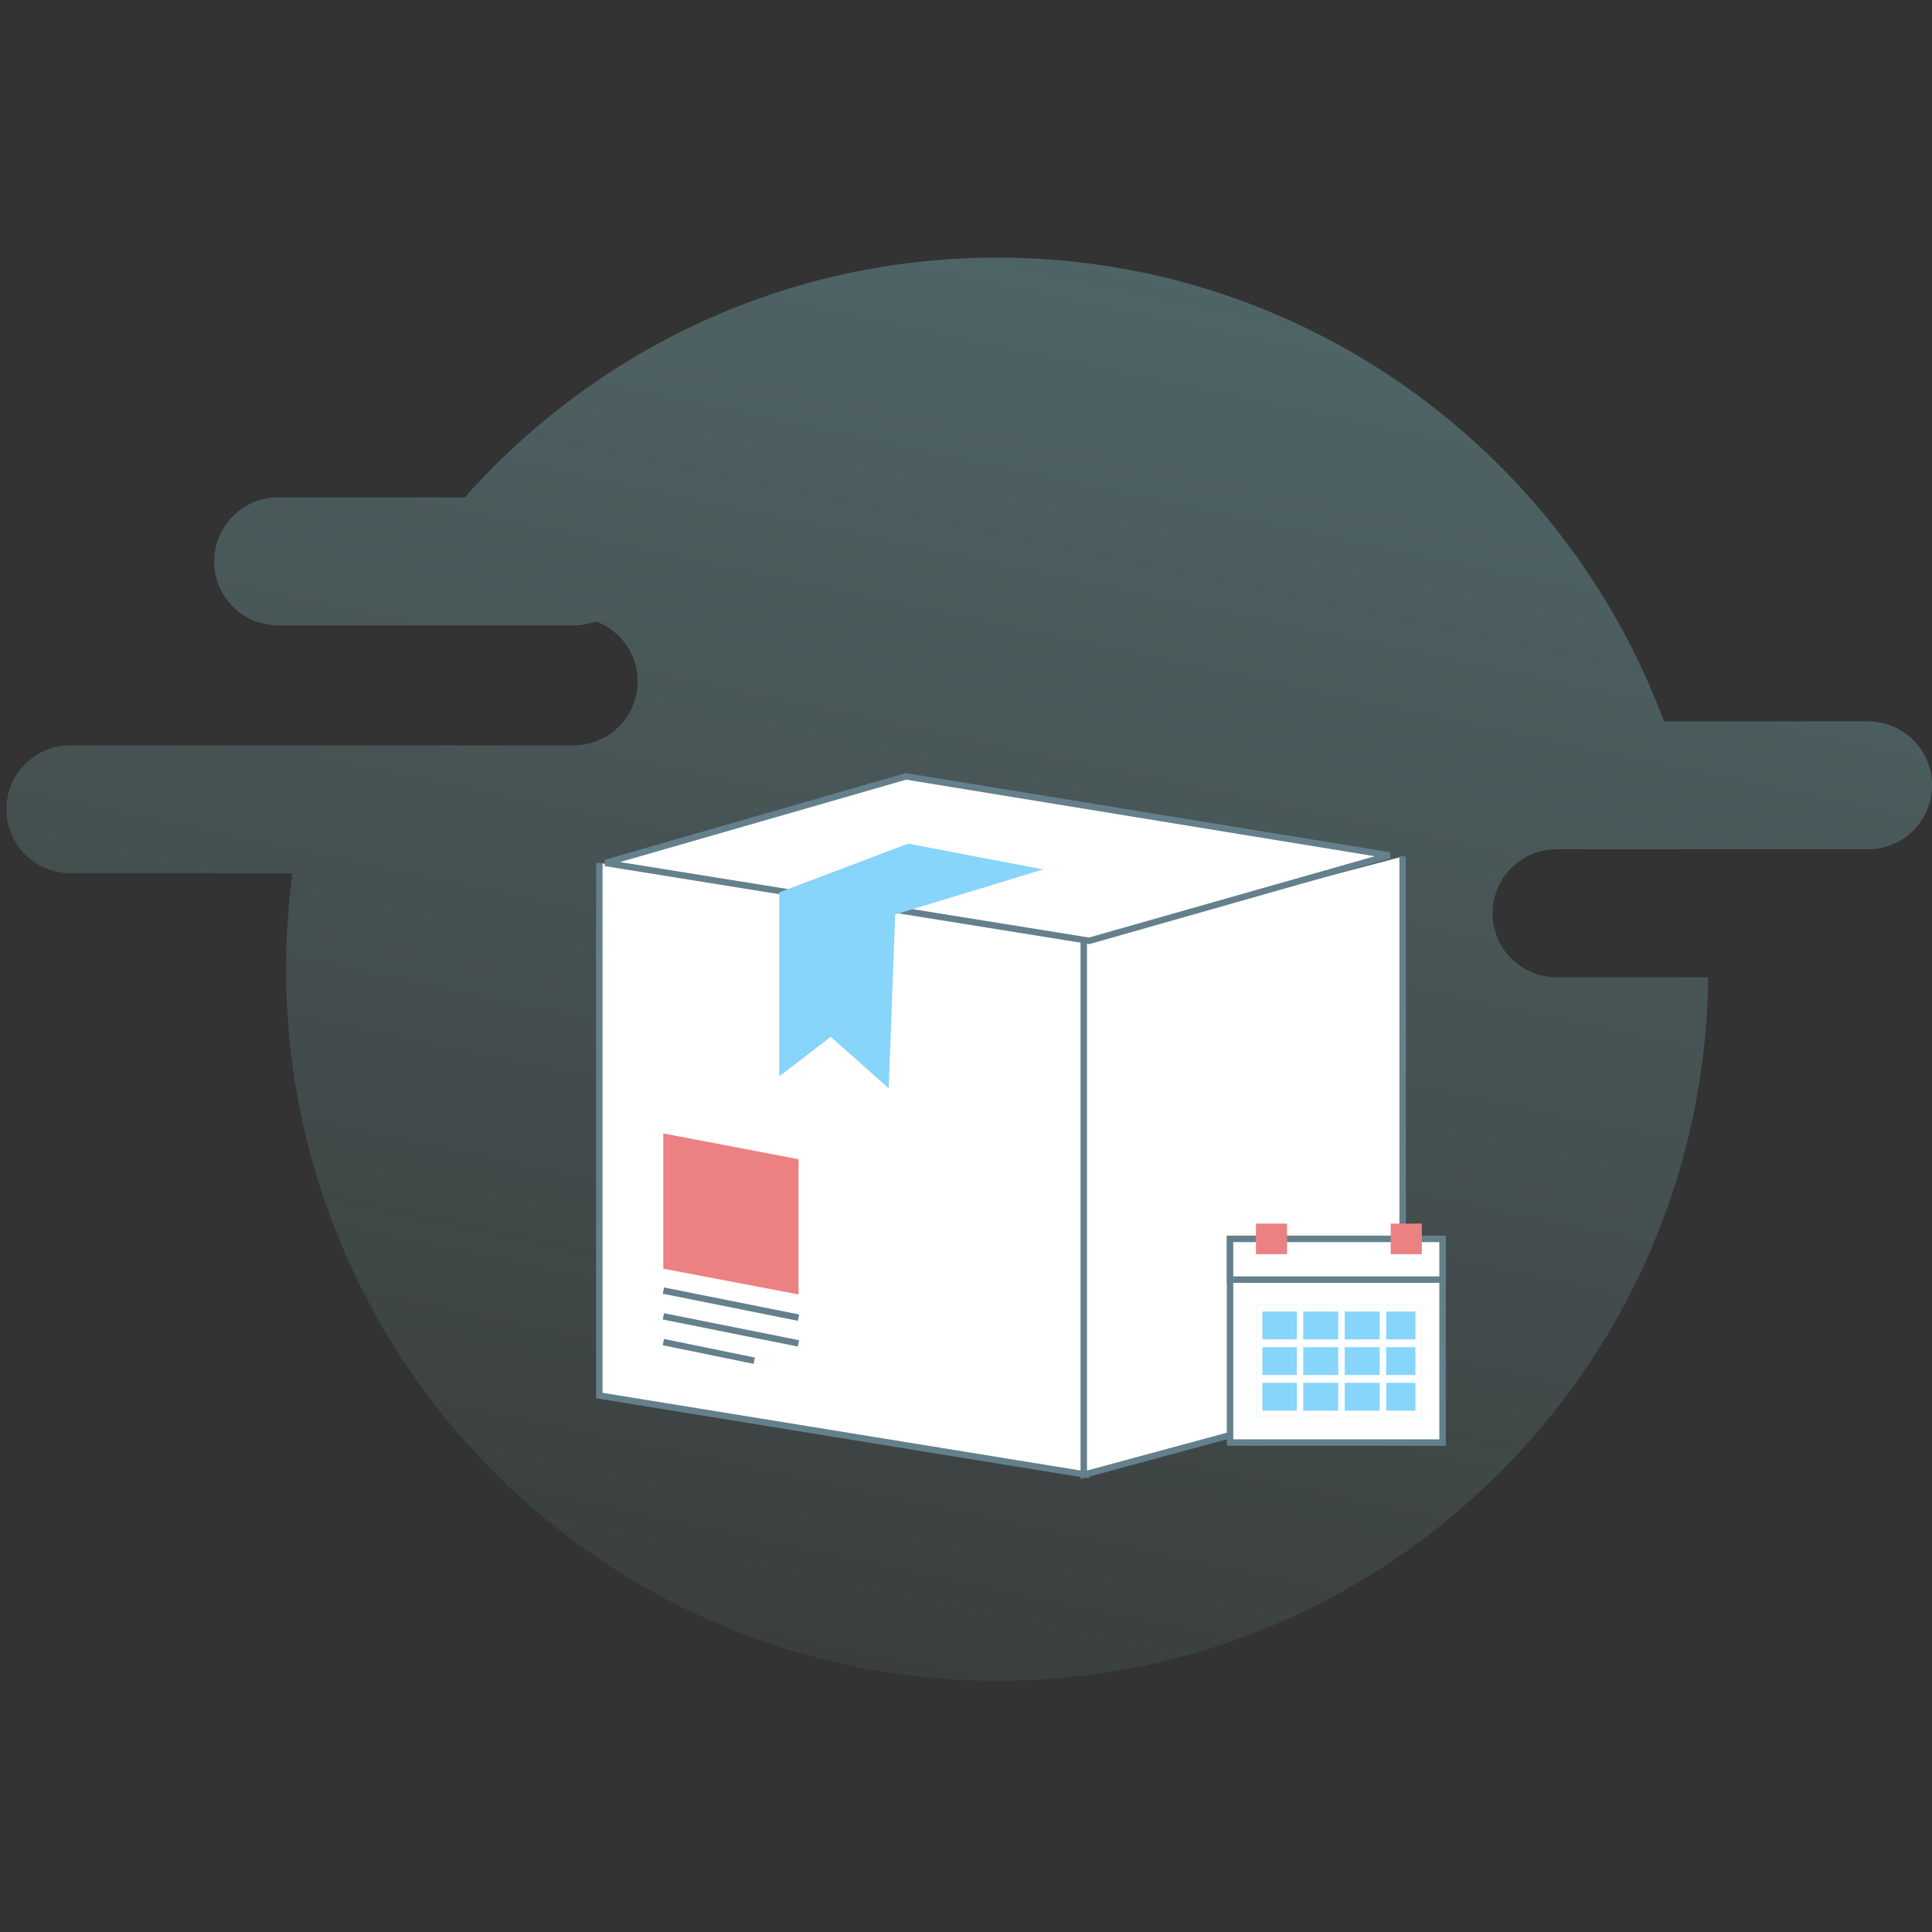 <?xml version="1.0" encoding="UTF-8"?>
<svg width="300px" height="300px" viewBox="0 0 300 300" version="1.1" xmlns="http://www.w3.org/2000/svg" xmlns:xlink="http://www.w3.org/1999/xlink">
    <rect x="0" y="0" width="300" height="300" fill="#333333" stroke="none"/>
    <!-- Generator: Sketch 48.2 (47327) - http://www.bohemiancoding.com/sketch -->
    <title>capacity planner</title>
    <desc>Created with Sketch.</desc>
    <defs>
        <linearGradient x1="169.961%" y1="-324.054%" x2="38.532%" y2="125.543%" id="linearGradient-1">
            <stop stop-color="#44C0FF" offset="0%"></stop>
            <stop stop-color="#B9F9F0" stop-opacity="0" offset="100%"></stop>
        </linearGradient>
        <rect id="path-2" x="4.024" y="12.651" width="25.756" height="6.326"></rect>
        <rect id="path-3" x="4.024" y="18.186" width="25.756" height="6.326"></rect>
        <rect id="path-4" x="4.024" y="23.721" width="25.756" height="6.326"></rect>
    </defs>
    <g id="resized-illustrations_version-2" stroke="none" stroke-width="1" fill="none" fill-rule="evenodd">
        <g id="capacity-planner">
            <g id="purchase-history">
                <g id="Group-3">
                    <rect id="Rectangle-4" x="0" y="0" width="300" height="300"></rect>
                    <g id="Group-2" transform="translate(1, 40)" fill="url(#linearGradient-1)">
                        <path d="M264.255,111.742 C263.59,172.197 214.411,221 153.842,221 C92.86,221 43.423,171.527 43.423,110.5 C43.423,105.447 43.762,100.474 44.418,95.601 L9.933,95.601 C4.447,95.601 6.71794063e-16,91.154 0,85.669 C-6.71794063e-16,80.183 4.447,75.736 9.933,75.736 L48.999,75.736 L88.08,75.736 C93.565,75.736 98.012,71.289 98.012,65.803 C98.012,61.536 95.322,57.897 91.544,56.492 C90.465,56.893 89.298,57.112 88.08,57.112 L42.19,57.112 C36.704,57.112 32.257,52.665 32.257,47.18 C32.257,41.694 36.704,37.247 42.19,37.247 L71.171,37.247 C91.4,14.401 120.941,0 153.842,0 C201.299,0 241.763,29.96 257.379,72.011 L289.067,72.011 C294.553,72.011 299,76.458 299,81.944 C299,87.429 294.553,91.876 289.067,91.876 L262.7,91.876 L240.696,91.876 C235.21,91.876 230.763,96.323 230.763,101.809 C230.763,107.295 235.21,111.742 240.696,111.742 L264.255,111.742 Z" id="Combined-Shape"></path>
                    </g>
                </g>
                <g id="Group" transform="translate(93, 120)">
                    <g id="Group-26" fill="#FFFFFF" stroke="#64808C">
                        <polyline id="Path-36" points="0.063 14 0.063 96.698 75.618 108.981 75.618 25.709"></polyline>
                        <polyline id="Path-37" points="75.288 26.087 75.288 109 124.801 95.591 124.801 13"></polyline>
                        <polygon id="Path-31" points="1 14 76.131 26.088 122.764 12.823 47.679 0.556"></polygon>
                    </g>
                    <polygon id="Path-47" fill="#87D5FA" points="28 18.571 28 47.143 36 41 45 49 46 22 69 15 48 11"></polygon>
                    <polygon id="Rectangle-27" fill="#EB8181" points="10 56 31 60 31 81 10 77"></polygon>
                    <path d="M10.5,80.5 L30.5,84.504" id="Line" stroke="#64808C" stroke-linecap="square"></path>
                    <path d="M10.5,84.5 L30.5,88.504" id="Line-Copy" stroke="#64808C" stroke-linecap="square"></path>
                    <path d="M10.5,88.5 L23.639,91.191" id="Line-Copy-2" stroke="#64808C" stroke-linecap="square"></path>
                </g>
            </g>
            <g id="Group-51" transform="translate(191, 190)">
                <rect id="Rectangle-73" stroke="#64808C" fill="#FFFFFF" x="0" y="2.372" width="33" height="31.628"></rect>
                <rect id="Rectangle-73-Copy" stroke="#64808C" fill="#FFFFFF" x="0" y="2.372" width="33" height="6.326"></rect>
                <rect id="Rectangle-74" fill="#EB8181" x="4.024" y="0" width="4.829" height="4.744"></rect>
                <rect id="Rectangle-74-Copy" fill="#EB8181" x="24.951" y="0" width="4.829" height="4.744"></rect>
                <g id="Rectangle-75">
                    <use fill="#87D5FA" fill-rule="evenodd" xlink:href="#path-2"></use>
                    <rect stroke="#FFFFFF" stroke-width="1" x="4.524" y="13.151" width="24.756" height="5.326"></rect>
                </g>
                <g id="Rectangle-75-Copy">
                    <use fill="#87D5FA" fill-rule="evenodd" xlink:href="#path-3"></use>
                    <rect stroke="#FFFFFF" stroke-width="1" x="4.524" y="18.686" width="24.756" height="5.326"></rect>
                </g>
                <g id="Rectangle-75-Copy-2">
                    <use fill="#87D5FA" fill-rule="evenodd" xlink:href="#path-4"></use>
                    <rect stroke="#FFFFFF" stroke-width="1" x="4.524" y="24.221" width="24.756" height="5.326"></rect>
                </g>
                <path d="M10.866,13.047 L10.866,29.67" id="Line-45" stroke="#FFFFFF" stroke-linecap="square"></path>
                <path d="M17.305,13.047 L17.305,29.67" id="Line-45-Copy" stroke="#FFFFFF" stroke-linecap="square"></path>
                <path d="M23.744,13.047 L23.744,29.67" id="Line-45-Copy-2" stroke="#FFFFFF" stroke-linecap="square"></path>
            </g>
        </g>
    </g>
</svg>